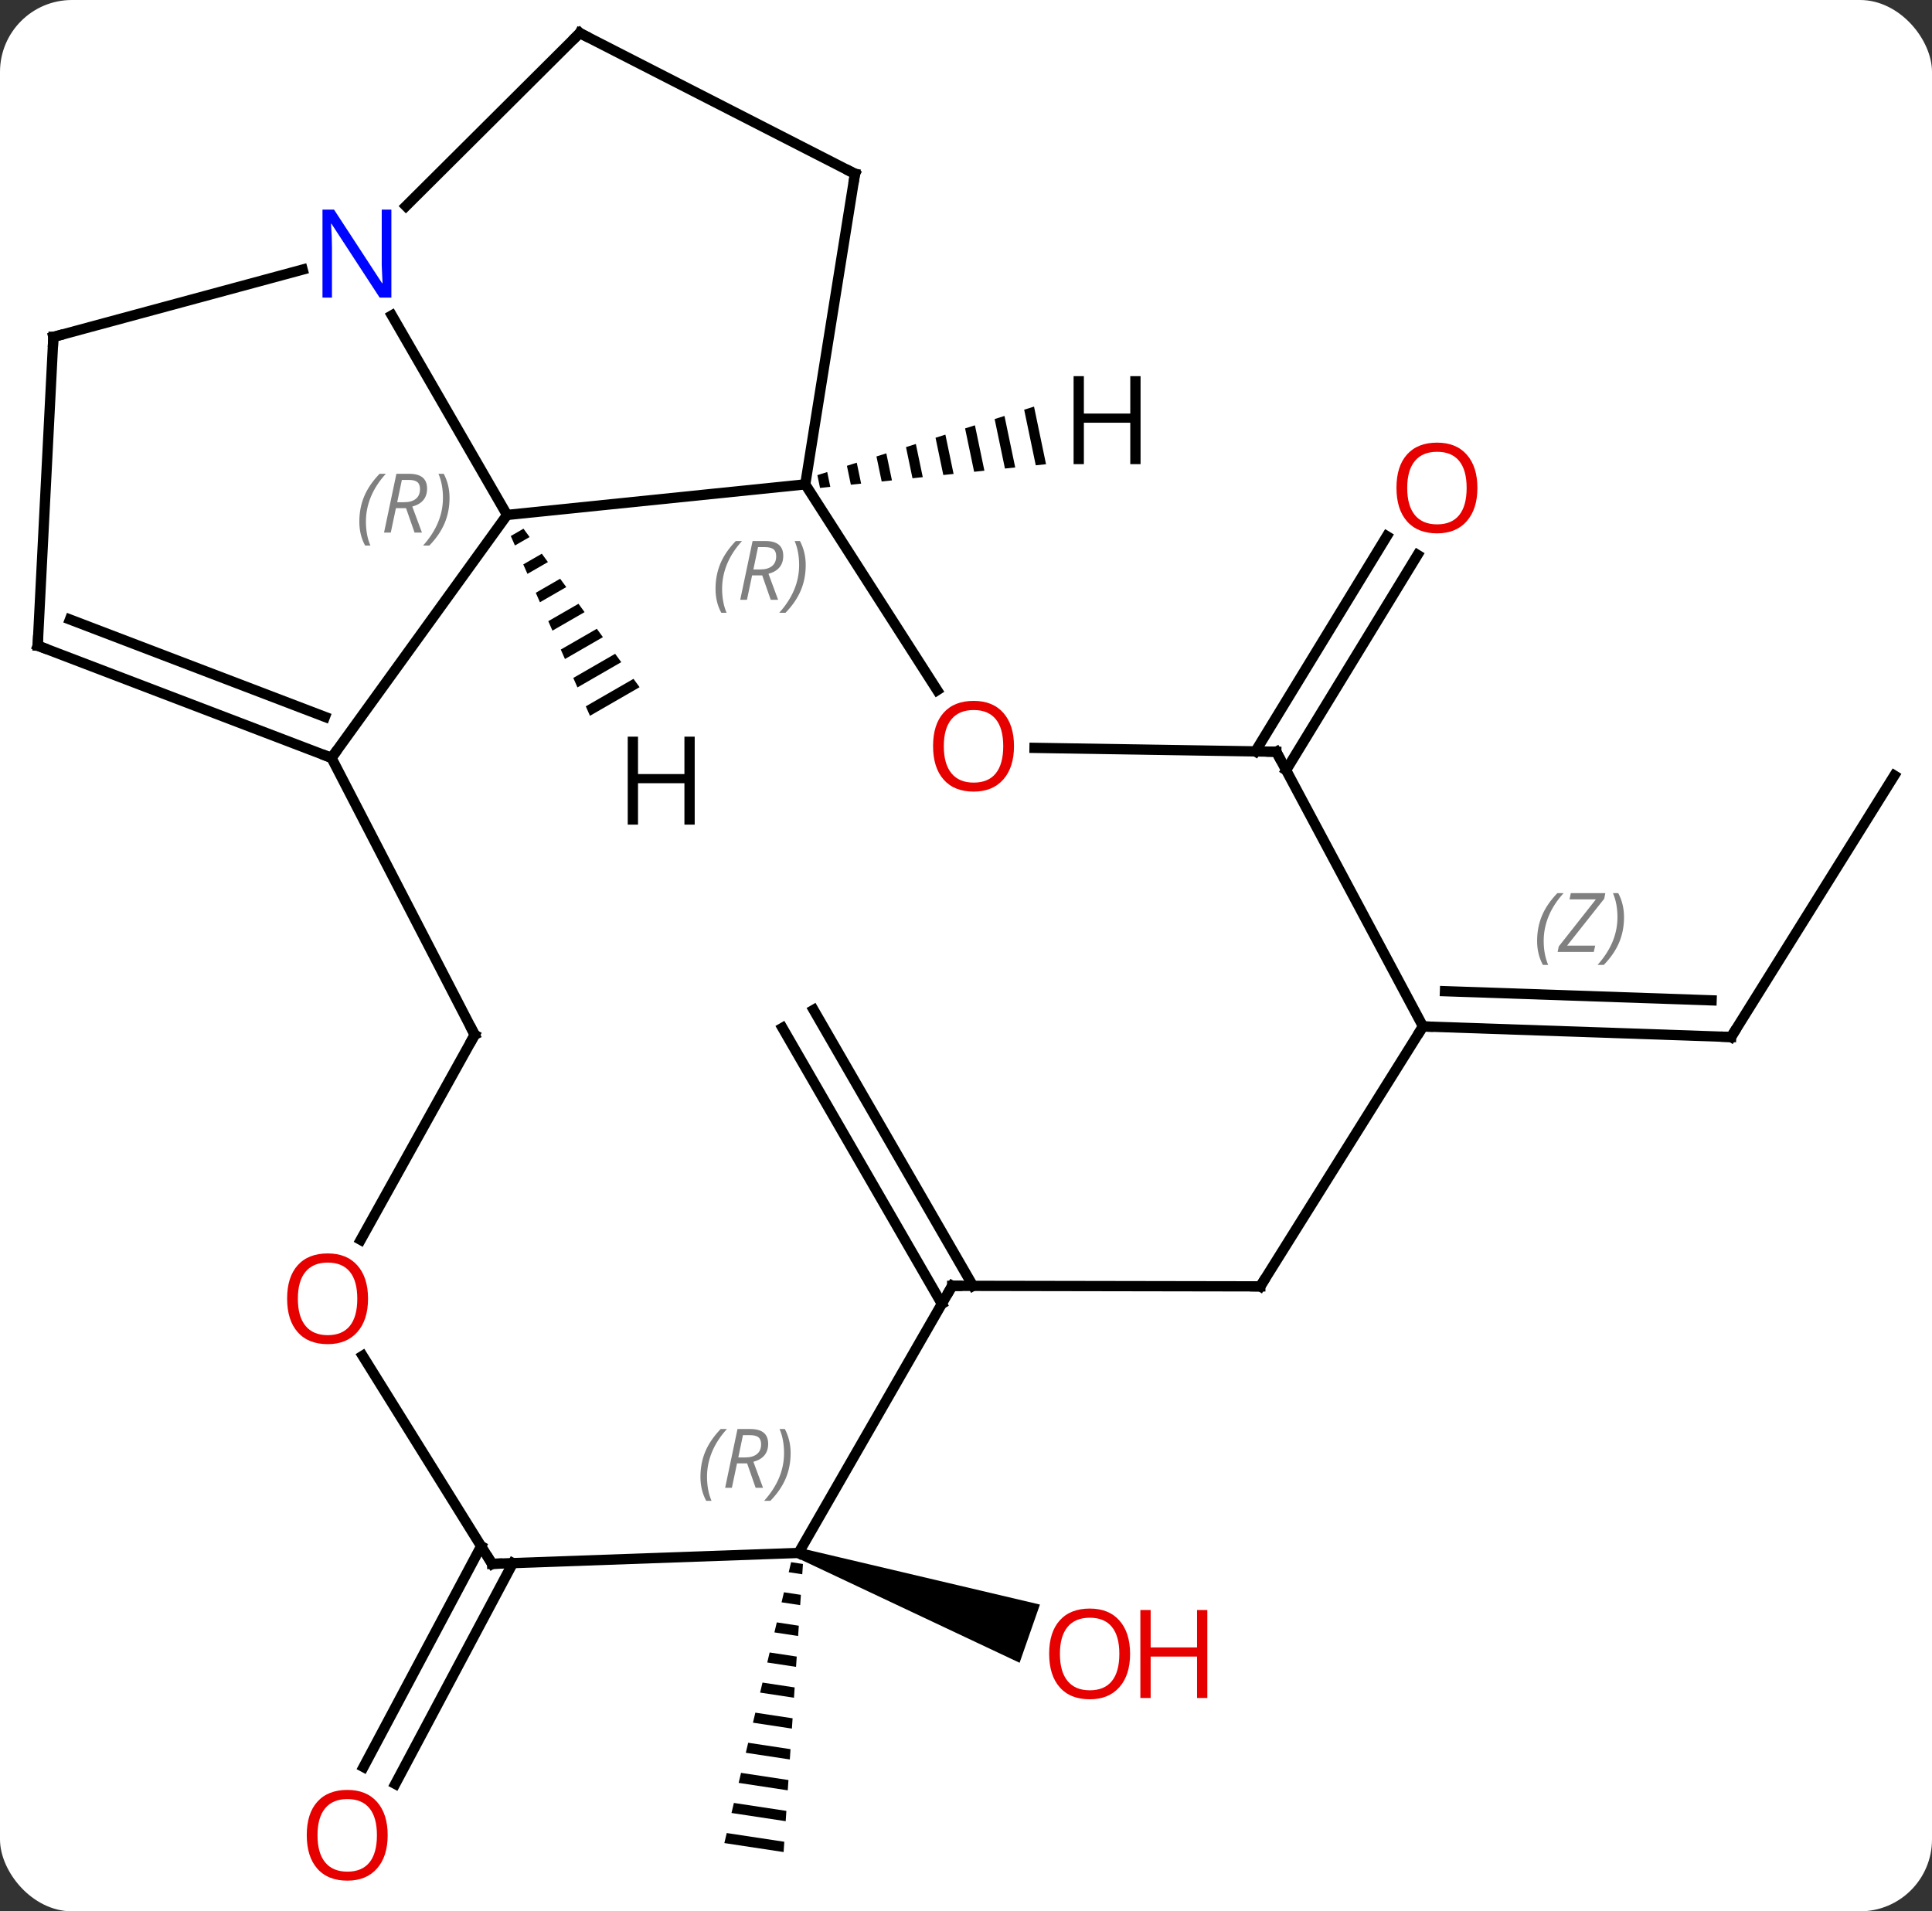 <svg width="188" viewBox="0 0 188 186" style="fill-opacity:1; color-rendering:auto; color-interpolation:auto; text-rendering:auto; stroke:black; stroke-linecap:square; stroke-miterlimit:10; shape-rendering:auto; stroke-opacity:1; fill:black; stroke-dasharray:none; font-weight:normal; stroke-width:1; font-family:'Open Sans'; font-style:normal; stroke-linejoin:miter; font-size:12; stroke-dashoffset:0; image-rendering:auto;" height="186" class="cas-substance-image" xmlns:xlink="http://www.w3.org/1999/xlink" xmlns="http://www.w3.org/2000/svg"><rect x="0" y="0" width="188" height="186" fill="#333333" stroke="none"/><svg class="cas-substance-single-component"><rect y="0" x="0" width="188" stroke="none" ry="7" rx="7" height="186" fill="white" class="cas-substance-group"/><svg y="0" x="0" width="188" viewBox="0 0 188 186" style="fill:black;" height="186" class="cas-substance-single-component-image"><svg><g><g transform="translate(94,92)" style="text-rendering:geometricPrecision; color-rendering:optimizeQuality; color-interpolation:linearRGB; stroke-linecap:butt; image-rendering:optimizeQuality;"><line y2="-18.876" y1="-39.824" x2="28.162" x1="40.951" style="fill:none;"/><line y2="-17.052" y1="-38" x2="31.149" x1="43.939" style="fill:none;"/><line y2="-16.533" y1="8.916" x2="90.333" x1="74.451" style="fill:none;"/><line y2="7.887" y1="8.916" x2="44.469" x1="74.451" style="fill:none;"/><line y2="4.458" y1="5.349" x2="46.609" x1="72.552" style="fill:none;"/></g><g transform="translate(94,92)" style="stroke-linecap:butt; font-size:8.4px; fill:gray; text-rendering:geometricPrecision; image-rendering:optimizeQuality; color-rendering:optimizeQuality; font-family:'Open Sans'; font-style:italic; stroke:gray; color-interpolation:linearRGB;"><path style="stroke:none;" d="M55.574 -0.429 Q55.574 -1.757 56.043 -2.882 Q56.511 -4.007 57.543 -5.085 L58.152 -5.085 Q57.183 -4.022 56.699 -2.85 Q56.215 -1.679 56.215 -0.444 Q56.215 0.884 56.652 1.9 L56.136 1.9 Q55.574 0.868 55.574 -0.429 ZM61.087 0.634 L57.571 0.634 L57.681 0.103 L61.29 -4.475 L58.728 -4.475 L58.853 -5.085 L62.212 -5.085 L62.103 -4.538 L58.493 0.025 L61.228 0.025 L61.087 0.634 ZM64.032 -2.741 Q64.032 -1.413 63.556 -0.28 Q63.079 0.853 62.063 1.9 L61.454 1.9 Q63.392 -0.257 63.392 -2.741 Q63.392 -4.069 62.954 -5.085 L63.47 -5.085 Q64.032 -4.022 64.032 -2.741 Z"/><line y2="60.114" y1="81.605" x2="-44.092" x1="-55.536" style="fill:none; stroke:black;"/><line y2="58.469" y1="79.96" x2="-47.181" x1="-58.626" style="fill:none; stroke:black;"/><path style="fill:black; stroke:none;" d="M-17.019 60.025 L-17.251 61.001 L-17.251 61.001 L-15.933 61.201 L-15.933 61.201 L-15.866 60.199 L-15.866 60.199 L-17.019 60.025 ZM-17.715 62.953 L-17.947 63.93 L-17.947 63.93 L-16.135 64.204 L-16.135 64.204 L-16.067 63.203 L-16.067 63.203 L-17.715 62.953 ZM-18.411 65.882 L-18.643 66.858 L-18.643 66.858 L-16.336 67.208 L-16.336 67.208 L-16.269 66.207 L-16.269 66.207 L-18.411 65.882 ZM-19.107 68.811 L-19.339 69.787 L-19.339 69.787 L-16.538 70.211 L-16.538 70.211 L-16.471 69.21 L-16.471 69.21 L-19.107 68.811 ZM-19.803 71.74 L-20.035 72.716 L-20.035 72.716 L-16.739 73.215 L-16.739 73.215 L-16.672 72.214 L-16.672 72.214 L-19.803 71.74 ZM-20.499 74.668 L-20.731 75.644 L-20.731 75.644 L-16.941 76.219 L-16.941 76.219 L-16.874 75.217 L-16.874 75.217 L-20.499 74.668 ZM-21.195 77.597 L-21.427 78.573 L-21.427 78.573 L-17.143 79.222 L-17.143 79.222 L-17.076 78.221 L-17.076 78.221 L-21.195 77.597 ZM-21.891 80.526 L-22.123 81.502 L-22.123 81.502 L-17.344 82.226 L-17.344 82.226 L-17.277 81.225 L-17.277 81.225 L-21.891 80.526 ZM-22.587 83.454 L-22.819 84.431 L-22.819 84.431 L-17.546 85.23 L-17.546 85.23 L-17.479 84.228 L-17.479 84.228 L-22.587 83.454 ZM-23.283 86.383 L-23.515 87.359 L-23.515 87.359 L-17.748 88.233 L-17.748 88.233 L-17.68 87.232 L-17.68 87.232 L-23.283 86.383 Z"/><path style="fill:black; stroke:none;" d="M-16.458 59.596 L-16.128 58.652 L7.193 64.148 L5.215 69.813 Z"/><line y2="34.885" y1="8.027" x2="-2.352" x1="-17.86" style="fill:none; stroke:black;"/><line y2="33.135" y1="6.277" x2="0.679" x1="-14.829" style="fill:none; stroke:black;"/><line y2="-44.865" y1="-41.889" x2="-15.642" x1="-44.658" style="fill:none; stroke:black;"/><line y2="-61.306" y1="-41.889" x2="-55.868" x1="-44.658" style="fill:none; stroke:black;"/><line y2="-18.246" y1="-41.889" x2="-61.743" x1="-44.658" style="fill:none; stroke:black;"/><line y2="-75.084" y1="-44.865" x2="-10.803" x1="-15.642" style="fill:none; stroke:black;"/><line y2="-24.831" y1="-44.865" x2="-2.802" x1="-15.642" style="fill:none; stroke:black;"/><line y2="-88.785" y1="-71.942" x2="-37.584" x1="-54.499" style="fill:none; stroke:black;"/><line y2="-59.211" y1="-65.766" x2="-88.806" x1="-64.55" style="fill:none; stroke:black;"/><line y2="-29.166" y1="-18.246" x2="-90.333" x1="-61.743" style="fill:none; stroke:black;"/><line y2="-31.715" y1="-22.237" x2="-87.196" x1="-62.382" style="fill:none; stroke:black;"/><line y2="8.706" y1="-18.246" x2="-47.805" x1="-61.743" style="fill:none; stroke:black;"/><line y2="-88.785" y1="-75.084" x2="-37.584" x1="-10.803" style="fill:none; stroke:black;"/><line y2="-18.843" y1="-19.221" x2="30.192" x1="6.669" style="fill:none; stroke:black;"/><line y2="-29.166" y1="-59.211" x2="-90.333" x1="-88.806" style="fill:none; stroke:black;"/><line y2="28.658" y1="8.706" x2="-58.901" x1="-47.805" style="fill:none; stroke:black;"/><line y2="7.887" y1="-18.843" x2="44.469" x1="30.192" style="fill:none; stroke:black;"/><line y2="60.186" y1="39.94" x2="-46.113" x1="-58.711" style="fill:none; stroke:black;"/><line y2="33.183" y1="7.887" x2="28.638" x1="44.469" style="fill:none; stroke:black;"/><line y2="59.124" y1="60.186" x2="-16.293" x1="-46.113" style="fill:none; stroke:black;"/><line y2="33.132" y1="33.183" x2="-1.344" x1="28.638" style="fill:none; stroke:black;"/><line y2="33.132" y1="59.124" x2="-1.344" x1="-16.293" style="fill:none; stroke:black;"/><path style="fill:black; stroke:none;" d="M-43.061 -40.55 L-44.297 -39.837 L-44.297 -39.837 L-43.892 -38.916 L-43.892 -38.916 L-42.466 -39.738 L-42.466 -39.738 L-43.061 -40.55 ZM-41.277 -38.115 L-43.081 -37.075 L-42.675 -36.154 L-40.682 -37.303 L-40.682 -37.303 L-41.277 -38.115 ZM-39.493 -35.68 L-41.864 -34.312 L-41.864 -34.312 L-41.458 -33.392 L-38.898 -34.868 L-38.898 -34.868 L-39.493 -35.68 ZM-37.709 -33.244 L-40.647 -31.55 L-40.242 -30.629 L-40.242 -30.629 L-37.115 -32.432 L-37.709 -33.244 ZM-35.925 -30.809 L-39.431 -28.788 L-39.431 -28.788 L-39.025 -27.867 L-35.331 -29.997 L-35.331 -29.997 L-35.925 -30.809 ZM-34.141 -28.374 L-38.214 -26.025 L-37.808 -25.104 L-33.547 -27.562 L-33.547 -27.562 L-34.141 -28.374 ZM-32.357 -25.938 L-36.997 -23.263 L-36.592 -22.342 L-36.592 -22.342 L-31.763 -25.127 L-31.763 -25.127 L-32.357 -25.938 Z"/><path style="fill:black; stroke:none;" d="M6.619 -52.432 L5.661 -52.129 L5.661 -52.129 L6.789 -46.719 L6.789 -46.719 L7.788 -46.824 L7.788 -46.824 L6.619 -52.432 ZM3.744 -51.522 L2.786 -51.219 L2.786 -51.219 L3.79 -46.404 L3.79 -46.404 L4.789 -46.509 L4.789 -46.509 L3.744 -51.522 ZM0.869 -50.612 L-0.089 -50.309 L-0.089 -50.309 L0.791 -46.089 L0.791 -46.089 L1.79 -46.194 L1.79 -46.194 L0.869 -50.612 ZM-2.006 -49.703 L-2.964 -49.399 L-2.964 -49.399 L-2.208 -45.775 L-2.208 -45.775 L-1.208 -45.879 L-1.208 -45.879 L-2.006 -49.703 ZM-4.88 -48.793 L-5.839 -48.489 L-5.839 -48.489 L-5.207 -45.46 L-5.207 -45.46 L-4.207 -45.565 L-4.207 -45.565 L-4.88 -48.793 ZM-7.755 -47.883 L-8.713 -47.58 L-8.713 -47.58 L-8.206 -45.145 L-8.206 -45.145 L-7.206 -45.25 L-7.206 -45.25 L-7.755 -47.883 ZM-10.63 -46.973 L-11.588 -46.67 L-11.588 -46.67 L-11.205 -44.831 L-11.205 -44.831 L-10.205 -44.935 L-10.205 -44.935 L-10.63 -46.973 ZM-13.505 -46.063 L-14.463 -45.76 L-14.463 -45.76 L-14.204 -44.516 L-14.204 -44.516 L-13.204 -44.621 L-13.204 -44.621 L-13.505 -46.063 Z"/></g><g transform="translate(94,92)" style="fill:rgb(230,0,0); text-rendering:geometricPrecision; color-rendering:optimizeQuality; image-rendering:optimizeQuality; font-family:'Open Sans'; stroke:rgb(230,0,0); color-interpolation:linearRGB;"><path style="stroke:none;" d="M49.763 -44.518 Q49.763 -42.456 48.723 -41.276 Q47.684 -40.096 45.841 -40.096 Q43.95 -40.096 42.919 -41.261 Q41.888 -42.425 41.888 -44.534 Q41.888 -46.628 42.919 -47.776 Q43.95 -48.925 45.841 -48.925 Q47.7 -48.925 48.731 -47.753 Q49.763 -46.581 49.763 -44.518 ZM42.934 -44.518 Q42.934 -42.784 43.677 -41.878 Q44.419 -40.971 45.841 -40.971 Q47.263 -40.971 47.989 -41.87 Q48.716 -42.768 48.716 -44.518 Q48.716 -46.253 47.989 -47.143 Q47.263 -48.034 45.841 -48.034 Q44.419 -48.034 43.677 -47.136 Q42.934 -46.237 42.934 -44.518 Z"/></g><g transform="translate(94,92)" style="stroke-linecap:butt; text-rendering:geometricPrecision; color-rendering:optimizeQuality; image-rendering:optimizeQuality; font-family:'Open Sans'; color-interpolation:linearRGB; stroke-miterlimit:5;"><path style="fill:none;" d="M74.716 8.492 L74.451 8.916 L73.951 8.899"/><path style="fill:rgb(230,0,0); stroke:none;" d="M-56.276 86.594 Q-56.276 88.656 -57.315 89.836 Q-58.354 91.016 -60.197 91.016 Q-62.088 91.016 -63.119 89.852 Q-64.15 88.687 -64.15 86.578 Q-64.15 84.484 -63.119 83.336 Q-62.088 82.187 -60.197 82.187 Q-58.338 82.187 -57.307 83.359 Q-56.276 84.531 -56.276 86.594 ZM-63.104 86.594 Q-63.104 88.328 -62.361 89.234 Q-61.619 90.141 -60.197 90.141 Q-58.776 90.141 -58.049 89.242 Q-57.322 88.344 -57.322 86.594 Q-57.322 84.859 -58.049 83.969 Q-58.776 83.078 -60.197 83.078 Q-61.619 83.078 -62.361 83.977 Q-63.104 84.875 -63.104 86.594 Z"/><path style="fill:rgb(230,0,0); stroke:none;" d="M15.967 68.945 Q15.967 71.007 14.928 72.187 Q13.889 73.367 12.046 73.367 Q10.155 73.367 9.124 72.203 Q8.092 71.038 8.092 68.929 Q8.092 66.835 9.124 65.687 Q10.155 64.538 12.046 64.538 Q13.905 64.538 14.936 65.71 Q15.967 66.882 15.967 68.945 ZM9.139 68.945 Q9.139 70.679 9.882 71.585 Q10.624 72.492 12.046 72.492 Q13.467 72.492 14.194 71.593 Q14.921 70.695 14.921 68.945 Q14.921 67.21 14.194 66.32 Q13.467 65.429 12.046 65.429 Q10.624 65.429 9.882 66.328 Q9.139 67.226 9.139 68.945 Z"/><path style="fill:rgb(230,0,0); stroke:none;" d="M23.483 73.242 L22.483 73.242 L22.483 69.21 L17.968 69.21 L17.968 73.242 L16.968 73.242 L16.968 64.679 L17.968 64.679 L17.968 68.32 L22.483 68.32 L22.483 64.679 L23.483 64.679 L23.483 73.242 Z"/></g><g transform="translate(94,92)" style="stroke-linecap:butt; font-size:8.4px; fill:gray; text-rendering:geometricPrecision; image-rendering:optimizeQuality; color-rendering:optimizeQuality; font-family:'Open Sans'; font-style:italic; stroke:gray; color-interpolation:linearRGB; stroke-miterlimit:5;"><path style="stroke:none;" d="M-59.034 -41.235 Q-59.034 -42.564 -58.565 -43.689 Q-58.096 -44.814 -57.065 -45.892 L-56.456 -45.892 Q-57.424 -44.829 -57.909 -43.657 Q-58.393 -42.485 -58.393 -41.251 Q-58.393 -39.923 -57.956 -38.907 L-58.471 -38.907 Q-59.034 -39.939 -59.034 -41.235 ZM-55.474 -42.548 L-55.974 -40.173 L-56.63 -40.173 L-55.427 -45.892 L-54.177 -45.892 Q-52.442 -45.892 -52.442 -44.454 Q-52.442 -43.095 -53.88 -42.704 L-52.942 -40.173 L-53.661 -40.173 L-54.489 -42.548 L-55.474 -42.548 ZM-54.895 -45.298 Q-55.286 -43.376 -55.349 -43.126 L-54.692 -43.126 Q-53.942 -43.126 -53.536 -43.454 Q-53.13 -43.782 -53.13 -44.407 Q-53.13 -44.876 -53.388 -45.087 Q-53.645 -45.298 -54.239 -45.298 L-54.895 -45.298 ZM-50.256 -43.548 Q-50.256 -42.22 -50.733 -41.087 Q-51.209 -39.954 -52.225 -38.907 L-52.834 -38.907 Q-50.897 -41.064 -50.897 -43.548 Q-50.897 -44.876 -51.334 -45.892 L-50.819 -45.892 Q-50.256 -44.829 -50.256 -43.548 Z"/><path style="stroke:none;" d="M-24.374 -34.694 Q-24.374 -36.022 -23.905 -37.147 Q-23.437 -38.272 -22.405 -39.35 L-21.796 -39.35 Q-22.765 -38.287 -23.249 -37.115 Q-23.733 -35.944 -23.733 -34.709 Q-23.733 -33.381 -23.296 -32.365 L-23.812 -32.365 Q-24.374 -33.397 -24.374 -34.694 ZM-20.814 -36.006 L-21.314 -33.631 L-21.97 -33.631 L-20.767 -39.35 L-19.517 -39.35 Q-17.783 -39.35 -17.783 -37.912 Q-17.783 -36.553 -19.22 -36.162 L-18.283 -33.631 L-19.002 -33.631 L-19.83 -36.006 L-20.814 -36.006 ZM-20.236 -38.756 Q-20.627 -36.834 -20.689 -36.584 L-20.033 -36.584 Q-19.283 -36.584 -18.877 -36.912 Q-18.47 -37.24 -18.47 -37.865 Q-18.47 -38.334 -18.728 -38.545 Q-18.986 -38.756 -19.58 -38.756 L-20.236 -38.756 ZM-15.597 -37.006 Q-15.597 -35.678 -16.073 -34.545 Q-16.55 -33.412 -17.566 -32.365 L-18.175 -32.365 Q-16.238 -34.522 -16.238 -37.006 Q-16.238 -38.334 -16.675 -39.35 L-16.159 -39.35 Q-15.597 -38.287 -15.597 -37.006 Z"/></g><g transform="translate(94,92)" style="stroke-linecap:butt; fill:rgb(0,5,255); text-rendering:geometricPrecision; color-rendering:optimizeQuality; image-rendering:optimizeQuality; font-family:'Open Sans'; stroke:rgb(0,5,255); color-interpolation:linearRGB; stroke-miterlimit:5;"><path style="stroke:none;" d="M-55.916 -63.038 L-57.057 -63.038 L-61.745 -70.225 L-61.791 -70.225 Q-61.698 -68.96 -61.698 -67.913 L-61.698 -63.038 L-62.62 -63.038 L-62.62 -71.6 L-61.495 -71.6 L-56.823 -64.444 L-56.776 -64.444 Q-56.776 -64.6 -56.823 -65.46 Q-56.87 -66.319 -56.854 -66.694 L-56.854 -71.6 L-55.916 -71.6 L-55.916 -63.038 Z"/><path style="fill:none; stroke:black;" d="M-62.21 -18.424 L-61.743 -18.246 L-61.45 -18.651"/><path style="fill:none; stroke:black;" d="M-10.882 -74.59 L-10.803 -75.084 L-11.248 -75.312"/><path style="fill:rgb(230,0,0); stroke:none;" d="M4.67 -19.387 Q4.67 -17.325 3.63 -16.145 Q2.591 -14.965 0.748 -14.965 Q-1.143 -14.965 -2.174 -16.13 Q-3.205 -17.294 -3.205 -19.403 Q-3.205 -21.497 -2.174 -22.645 Q-1.143 -23.794 0.748 -23.794 Q2.607 -23.794 3.638 -22.622 Q4.67 -21.45 4.67 -19.387 ZM-2.159 -19.387 Q-2.159 -17.653 -1.416 -16.747 Q-0.674 -15.84 0.748 -15.84 Q2.17 -15.84 2.896 -16.739 Q3.623 -17.637 3.623 -19.387 Q3.623 -21.122 2.896 -22.012 Q2.17 -22.903 0.748 -22.903 Q-0.674 -22.903 -1.416 -22.005 Q-2.159 -21.106 -2.159 -19.387 Z"/><path style="fill:none; stroke:black;" d="M-37.938 -88.432 L-37.584 -88.785 L-37.139 -88.557"/><path style="fill:none; stroke:black;" d="M-88.323 -59.342 L-88.806 -59.211 L-88.831 -58.712"/><path style="fill:none; stroke:black;" d="M-89.866 -28.988 L-90.333 -29.166 L-90.308 -29.665"/><path style="fill:none; stroke:black;" d="M-48.035 8.262 L-47.805 8.706 L-48.048 9.143"/><path style="fill:none; stroke:black;" d="M29.692 -18.851 L30.192 -18.843 L30.428 -18.402"/><path style="fill:rgb(230,0,0); stroke:none;" d="M-58.187 34.385 Q-58.187 36.447 -59.226 37.627 Q-60.265 38.807 -62.108 38.807 Q-63.999 38.807 -65.03 37.642 Q-66.061 36.478 -66.061 34.369 Q-66.061 32.275 -65.03 31.127 Q-63.999 29.978 -62.108 29.978 Q-60.249 29.978 -59.218 31.15 Q-58.187 32.322 -58.187 34.385 ZM-65.015 34.385 Q-65.015 36.119 -64.272 37.025 Q-63.53 37.932 -62.108 37.932 Q-60.687 37.932 -59.96 37.033 Q-59.233 36.135 -59.233 34.385 Q-59.233 32.65 -59.96 31.76 Q-60.687 30.869 -62.108 30.869 Q-63.53 30.869 -64.272 31.767 Q-65.015 32.666 -65.015 34.385 Z"/><path style="fill:none; stroke:black;" d="M44.969 7.904 L44.469 7.887 L44.204 8.311"/><path style="fill:none; stroke:black;" d="M-46.377 59.761 L-46.113 60.186 L-45.613 60.168"/><path style="fill:none; stroke:black;" d="M28.903 32.759 L28.638 33.183 L28.138 33.182"/></g><g transform="translate(94,92)" style="stroke-linecap:butt; font-size:8.4px; fill:gray; text-rendering:geometricPrecision; image-rendering:optimizeQuality; color-rendering:optimizeQuality; font-family:'Open Sans'; font-style:italic; stroke:gray; color-interpolation:linearRGB; stroke-miterlimit:5;"><path style="stroke:none;" d="M-25.842 51.722 Q-25.842 50.394 -25.373 49.269 Q-24.905 48.144 -23.873 47.066 L-23.264 47.066 Q-24.233 48.129 -24.717 49.301 Q-25.201 50.472 -25.201 51.707 Q-25.201 53.035 -24.764 54.051 L-25.28 54.051 Q-25.842 53.019 -25.842 51.722 ZM-22.282 50.41 L-22.782 52.785 L-23.438 52.785 L-22.235 47.066 L-20.985 47.066 Q-19.251 47.066 -19.251 48.504 Q-19.251 49.863 -20.688 50.254 L-19.751 52.785 L-20.47 52.785 L-21.298 50.41 L-22.282 50.41 ZM-21.704 47.66 Q-22.095 49.582 -22.157 49.832 L-21.501 49.832 Q-20.751 49.832 -20.345 49.504 Q-19.938 49.176 -19.938 48.551 Q-19.938 48.082 -20.196 47.871 Q-20.454 47.66 -21.048 47.66 L-21.704 47.66 ZM-17.065 49.41 Q-17.065 50.738 -17.541 51.871 Q-18.018 53.004 -19.034 54.051 L-19.643 54.051 Q-17.705 51.894 -17.705 49.41 Q-17.705 48.082 -18.143 47.066 L-17.627 47.066 Q-17.065 48.129 -17.065 49.41 Z"/><path style="fill:none; stroke:black;" d="M-0.844 33.133 L-1.344 33.132 L-1.593 33.565"/></g><g transform="translate(94,92)" style="stroke-linecap:butt; text-rendering:geometricPrecision; color-rendering:optimizeQuality; image-rendering:optimizeQuality; font-family:'Open Sans'; color-interpolation:linearRGB; stroke-miterlimit:5;"><path style="stroke:none;" d="M-26.4 -11.75 L-27.4 -11.75 L-27.4 -15.781 L-31.916 -15.781 L-31.916 -11.75 L-32.916 -11.75 L-32.916 -20.312 L-31.916 -20.312 L-31.916 -16.672 L-27.4 -16.672 L-27.4 -20.312 L-26.4 -20.312 L-26.4 -11.75 Z"/><path style="stroke:none;" d="M16.986 -46.832 L15.986 -46.832 L15.986 -50.863 L11.47 -50.863 L11.47 -46.832 L10.47 -46.832 L10.47 -55.394 L11.47 -55.394 L11.47 -51.754 L15.986 -51.754 L15.986 -55.394 L16.986 -55.394 L16.986 -46.832 Z"/></g></g></svg></svg></svg></svg>
